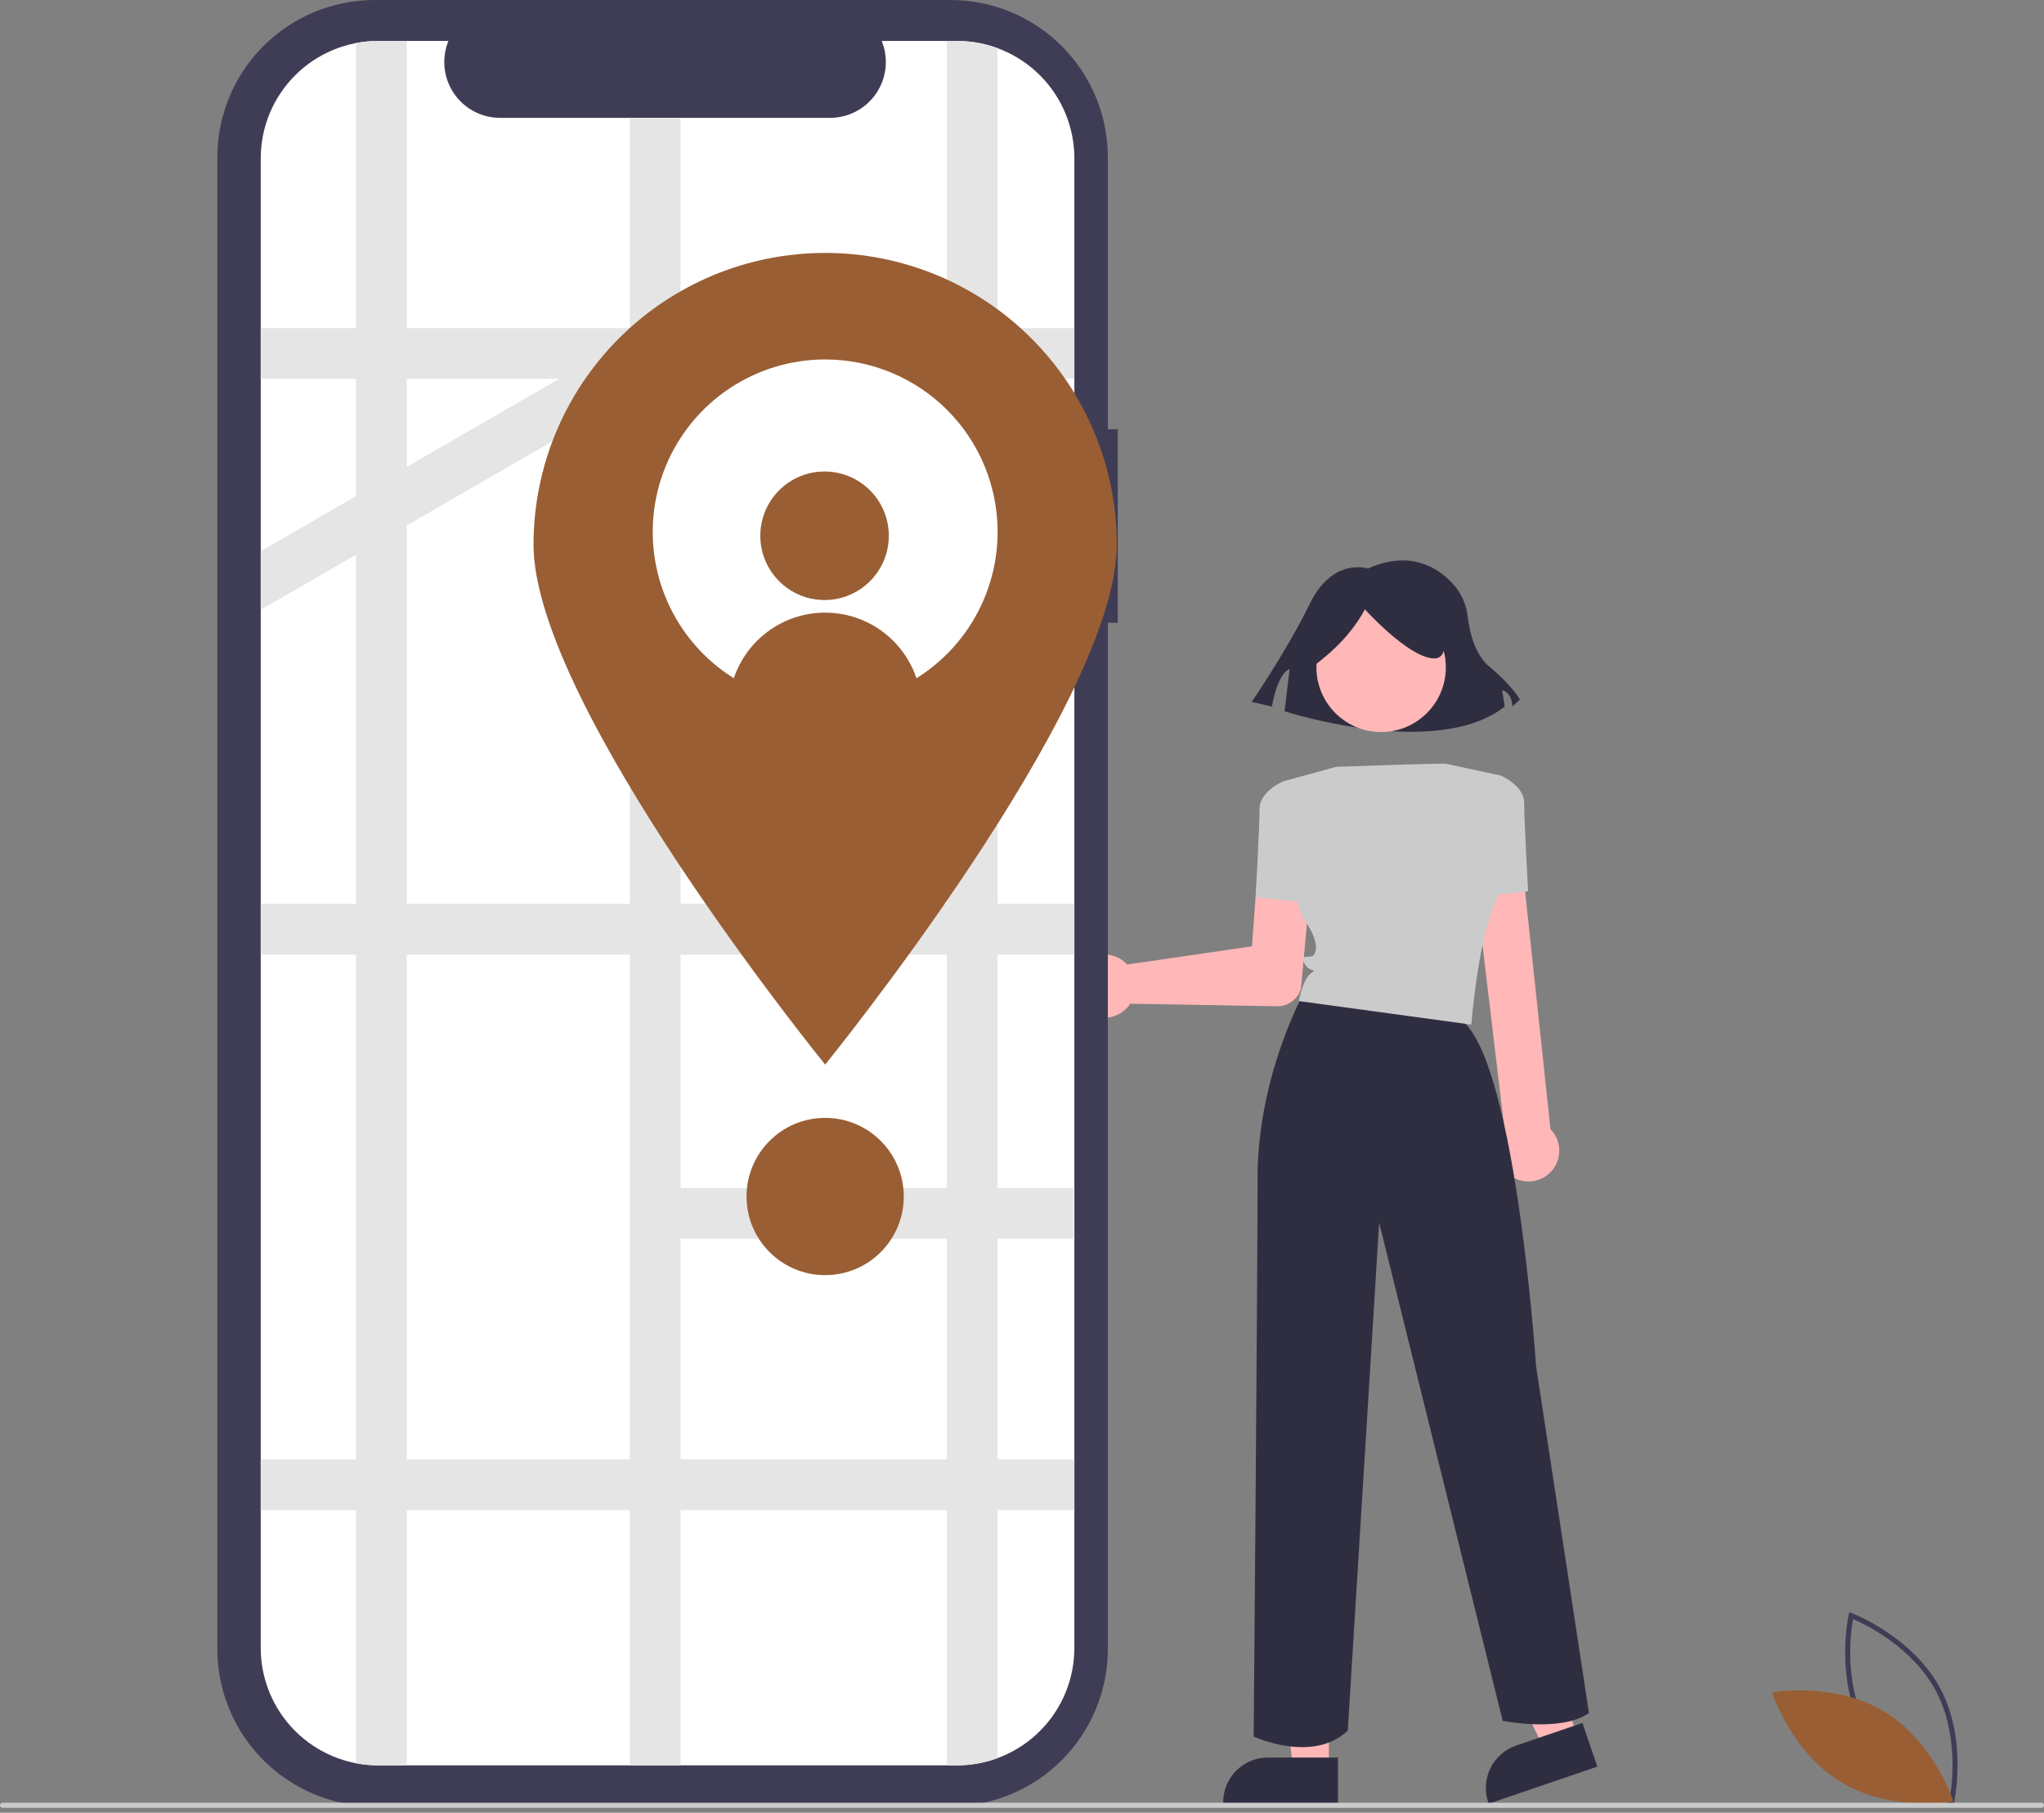 <svg width="300" height="266" viewBox="0 0 300 266" fill="none" xmlns="http://www.w3.org/2000/svg">
<rect x="0" y="0" width="300" height="266" fill="#808080" stroke="none"/>
<g clip-path="url(#clip0_159_6603)">
<path d="M286.711 264.925L286.311 264.775C286.223 264.742 277.487 261.395 273.394 253.805C269.301 246.215 271.305 237.076 271.326 236.985L271.42 236.568L271.82 236.718C271.907 236.751 280.644 240.099 284.737 247.688C288.83 255.279 286.826 264.417 286.805 264.509L286.711 264.925ZM274.049 253.452C277.51 259.869 284.414 263.158 286.163 263.909C286.496 262.035 287.539 254.453 284.081 248.042C280.625 241.631 273.718 238.337 271.968 237.584C271.635 239.46 270.593 247.041 274.049 253.452Z" fill="#3F3D56"/>
<path d="M276.521 251.143C283.877 255.568 286.709 264.357 286.709 264.357C286.709 264.357 277.617 265.972 270.262 261.547C262.907 257.122 260.074 248.332 260.074 248.332C260.074 248.332 269.166 246.717 276.521 251.143Z" fill="#995E34"/>
<path d="M158.111 142.17C158.468 141.619 158.937 141.149 159.487 140.792C160.038 140.434 160.658 140.197 161.307 140.096C161.956 139.995 162.618 140.032 163.252 140.205C163.885 140.378 164.475 140.683 164.982 141.099C165.142 141.232 165.293 141.376 165.433 141.529L183.749 138.863L184.769 125.089C184.847 124.032 185.341 123.05 186.144 122.358C186.946 121.666 187.991 121.321 189.047 121.399C190.104 121.477 191.086 121.972 191.778 122.774C192.47 123.576 192.815 124.621 192.737 125.678C192.735 125.702 192.733 125.727 192.731 125.751L190.945 145.078L190.937 145.121C190.705 145.864 190.239 146.512 189.609 146.969C188.979 147.427 188.218 147.669 187.44 147.66L165.896 147.288C165.812 147.415 165.722 147.539 165.625 147.657C165.209 148.164 164.689 148.578 164.102 148.87C163.514 149.163 162.871 149.328 162.215 149.355C161.559 149.382 160.905 149.27 160.295 149.026C159.685 148.782 159.134 148.413 158.677 147.941C158.584 147.846 158.497 147.748 158.414 147.647C157.793 146.882 157.429 145.941 157.375 144.957C157.32 143.974 157.578 142.998 158.111 142.17Z" fill="#FFB7B7"/>
<path d="M195.04 259.608L189.815 259.607L187.33 239.457L195.04 239.457L195.04 259.608Z" fill="#FFB7B7"/>
<path d="M196.372 264.671L179.527 264.671V264.458C179.527 262.719 180.218 261.051 181.447 259.822C182.677 258.592 184.345 257.901 186.083 257.901H186.084L196.372 257.902L196.372 264.671Z" fill="#2F2E41"/>
<path d="M231.544 254.871L226.6 256.557L217.742 238.289L225.04 235.8L231.544 254.871Z" fill="#FFB7B7"/>
<path d="M234.44 259.234L218.497 264.672L218.428 264.47C217.867 262.824 217.982 261.023 218.749 259.462C219.516 257.902 220.871 256.709 222.517 256.148L222.517 256.148L232.255 252.827L234.44 259.234Z" fill="#2F2E41"/>
<path d="M200.792 83.422C200.792 83.422 195.593 81.705 192.25 88.573C188.907 95.442 183.708 102.998 183.708 102.998L186.679 103.685C186.679 103.685 187.422 98.877 189.279 98.19L188.536 104.372C188.536 104.372 210.82 111.584 220.848 103.685L220.477 101.281C220.477 101.281 221.963 101.624 221.963 103.685L223.077 102.655C223.077 102.655 221.963 100.594 218.62 97.847C216.426 96.043 215.672 92.612 215.413 90.467C215.207 88.651 214.429 86.948 213.19 85.604C210.968 83.224 206.921 80.693 200.792 83.422Z" fill="#2F2E41"/>
<path d="M202.709 107.42C207.954 107.42 212.206 103.168 212.206 97.923C212.206 92.678 207.954 88.426 202.709 88.426C197.464 88.426 193.212 92.678 193.212 97.923C193.212 103.168 197.464 107.42 202.709 107.42Z" fill="#FFB7B7"/>
<path d="M190.046 115.241L188.32 114.665C188.32 114.665 184.866 116.104 184.866 118.694C184.866 121.284 184.291 131.644 184.291 131.644L192.061 132.508L190.046 115.241Z" fill="#CBCBCB"/>
<path d="M220.951 171.848C220.235 171.045 219.831 170.012 219.812 168.937C219.793 167.861 220.161 166.815 220.848 165.988L216.001 125.392C215.954 124.435 216.288 123.498 216.931 122.787C217.573 122.075 218.472 121.648 219.429 121.599C220.386 121.55 221.324 121.882 222.036 122.523C222.749 123.165 223.177 124.062 223.229 125.02C223.229 125.033 223.23 125.046 223.23 125.059L227.567 165.698C227.724 165.856 227.869 166.026 228 166.206C228.348 166.687 228.598 167.231 228.735 167.809C228.872 168.386 228.895 168.985 228.8 169.571C228.706 170.157 228.498 170.719 228.186 171.224C227.875 171.73 227.467 172.169 226.986 172.517C226.936 172.553 226.886 172.588 226.835 172.622C226.278 172.99 225.646 173.231 224.985 173.327C224.324 173.422 223.65 173.37 223.012 173.175C222.215 172.933 221.501 172.473 220.951 171.848Z" fill="#FFB7B7"/>
<path d="M216.512 131.645L224.282 130.781C224.282 130.781 223.706 120.421 223.706 117.831C223.706 115.241 220.253 113.802 220.253 113.802L218.526 114.377L216.512 131.645Z" fill="#CBCBCB"/>
<path d="M191.197 146.019C191.197 146.019 184.578 158.121 184.578 172.798C184.578 187.475 184.002 254.817 184.002 254.817C184.002 254.817 192.636 258.846 197.816 253.954L202.421 179.417L220.551 252.515C220.551 252.515 229.185 254.242 233.214 251.364L225.444 200.426C225.444 200.426 222.278 152.653 213.645 149.2C205.011 145.746 191.197 146.019 191.197 146.019Z" fill="#2F2E41"/>
<path d="M192.446 97.984C195.808 95.551 198.53 92.748 200.33 89.415C200.33 89.415 206.5 96.27 210.27 96.613C214.041 96.956 210.613 88.386 210.613 88.386L203.758 86.672L197.245 87.358L192.104 90.786L192.446 97.984Z" fill="#2F2E41"/>
<path d="M212.206 112.075C212.206 112.075 212.48 111.928 196.09 112.525L189.231 114.414L188.319 114.665C188.319 114.665 189.183 131.932 191.485 135.098C193.787 138.264 193.212 139.99 192.636 140.278C192.061 140.566 190.622 139.99 191.485 141.429C192.348 142.868 193.499 142.005 192.348 142.868C191.197 143.732 190.622 146.897 190.622 146.897L215.947 150.351C215.947 150.351 216.81 139.127 219.113 133.371C221.415 127.616 221.99 125.313 221.99 125.313L220.264 113.802L212.206 112.075Z" fill="#CBCBCB"/>
<path d="M164.057 62.986H162.601V23.091C162.601 16.967 160.168 11.093 155.838 6.763C151.508 2.433 145.634 9.87166e-06 139.51 0L54.986 0C48.862 -1.67816e-05 42.989 2.433 38.658 6.763C34.328 11.093 31.895 16.966 31.895 23.09V241.962C31.895 248.086 34.328 253.959 38.658 258.29C42.988 262.62 48.862 265.053 54.986 265.053H139.51C142.543 265.053 145.545 264.455 148.347 263.295C151.148 262.135 153.694 260.434 155.838 258.29C157.982 256.146 159.683 253.6 160.843 250.799C162.004 247.997 162.601 244.995 162.601 241.962V91.385H164.057L164.057 62.986Z" fill="#3F3D56"/>
<path d="M157.686 23.253V241.802C157.688 244.065 157.245 246.306 156.381 248.397C155.517 250.488 154.25 252.388 152.651 253.99C151.053 255.591 149.154 256.862 147.065 257.729C144.975 258.597 142.735 259.045 140.473 259.047H55.511C50.941 259.05 46.557 257.238 43.323 254.008C40.089 250.779 38.27 246.397 38.267 241.827V23.253C38.266 20.99 38.71 18.749 39.574 16.657C40.439 14.566 41.707 12.665 43.306 11.064C44.905 9.463 46.803 8.192 48.894 7.325C50.984 6.457 53.224 6.01 55.487 6.008H65.814C65.307 7.252 65.113 8.602 65.25 9.938C65.388 11.275 65.851 12.557 66.601 13.672C67.35 14.787 68.362 15.7 69.548 16.332C70.734 16.963 72.056 17.294 73.4 17.294H121.824C123.168 17.294 124.49 16.963 125.676 16.332C126.862 15.7 127.874 14.787 128.623 13.672C129.373 12.557 129.837 11.275 129.974 9.938C130.111 8.602 129.917 7.252 129.41 6.008H140.442C145.011 6.004 149.395 7.815 152.629 11.044C155.863 14.272 157.682 18.652 157.686 23.222L157.686 23.253Z" fill="white"/>
<path d="M157.686 55.587V48.142H146.42V7.073C144.506 6.366 142.482 6.006 140.442 6.008H138.975V48.142H99.894V17.294H92.449V48.142H59.695V6.008H55.511C54.417 6.007 53.325 6.11 52.251 6.317V48.142H38.267V55.587H52.251V72.805L38.267 80.878V89.476L52.251 81.403V132.634H38.267V140.078H52.251V214.147H38.267V221.591H52.251V258.738C53.325 258.945 54.417 259.048 55.511 259.047H59.695V221.591H92.449V259.047H99.894V221.591H138.975V259.047H140.442C142.482 259.049 144.506 258.689 146.42 257.982V221.591H157.686V214.147H146.42V181.765H157.586V174.321H146.42V140.078H157.686V132.634H146.42V87.224H157.686V79.78H146.42V55.587L157.686 55.587ZM82.076 55.587L59.695 68.51L59.695 55.587H82.076ZM59.695 77.104L92.449 58.192V132.634H59.695V77.104ZM59.695 214.147V140.078H92.449V214.147H59.695ZM138.975 214.147H99.894V181.765H138.975V214.147ZM138.975 174.321H99.894V140.078H138.975V174.321ZM138.975 132.634H99.894V87.224H138.975V132.634ZM138.975 79.78H99.894V55.587H138.975V79.78Z" fill="#E5E5E5"/>
<path d="M163.914 79.918C163.914 103.558 121.11 156.22 121.11 156.22C121.11 156.22 78.306 103.558 78.306 79.918C78.306 68.565 82.815 57.678 90.843 49.651C98.87 41.623 109.757 37.114 121.11 37.114C132.462 37.114 143.349 41.623 151.377 49.651C159.404 57.678 163.914 68.565 163.914 79.918Z" fill="#995E34"/>
<path d="M146.42 78.057C146.42 83.063 144.936 87.956 142.155 92.118C139.374 96.281 135.421 99.525 130.796 101.44C126.171 103.356 121.082 103.857 116.172 102.881C111.263 101.904 106.753 99.493 103.213 95.954C99.673 92.414 97.263 87.904 96.286 82.995C95.309 78.085 95.811 72.996 97.726 68.371C99.642 63.746 102.886 59.793 107.048 57.012C111.211 54.231 116.104 52.747 121.11 52.747C124.432 52.745 127.722 53.398 130.792 54.668C133.862 55.938 136.652 57.8 139.002 60.148C141.352 62.496 143.217 65.284 144.49 68.353C145.763 71.422 146.419 74.711 146.42 78.034V78.057Z" fill="white"/>
<path d="M121.022 88.048C126.23 88.048 130.451 83.826 130.451 78.619C130.451 73.411 126.23 69.189 121.022 69.189C115.814 69.189 111.593 73.411 111.593 78.619C111.593 83.826 115.814 88.048 121.022 88.048Z" fill="#995E34"/>
<path d="M134.706 100.155C130.642 102.739 125.924 104.112 121.107 104.111C116.29 104.111 111.573 102.737 107.509 100.151C108.354 97.196 110.139 94.597 112.593 92.748C115.047 90.897 118.036 89.897 121.109 89.897C124.182 89.898 127.172 90.899 129.625 92.75C132.078 94.6 133.862 97.2 134.706 100.155Z" fill="#995E34"/>
<path d="M121.11 187.114C127.482 187.114 132.648 181.948 132.648 175.576C132.648 169.203 127.482 164.037 121.11 164.037C114.737 164.037 109.571 169.203 109.571 175.576C109.571 181.948 114.737 187.114 121.11 187.114Z" fill="#995E34"/>
<path d="M299.628 265.278H0.372C0.273 265.278 0.179 265.238 0.109 265.169C0.039 265.099 0 265.004 0 264.905C0 264.807 0.039 264.712 0.109 264.642C0.179 264.572 0.273 264.533 0.372 264.533H299.628C299.727 264.533 299.821 264.572 299.891 264.642C299.961 264.712 300 264.807 300 264.905C300 265.004 299.961 265.099 299.891 265.169C299.821 265.238 299.727 265.278 299.628 265.278Z" fill="#CBCBCB"/>
</g>
<defs>
<clipPath id="clip0_159_6603">
<rect width="300" height="265.278" fill="white"/>
</clipPath>
</defs>
</svg>
